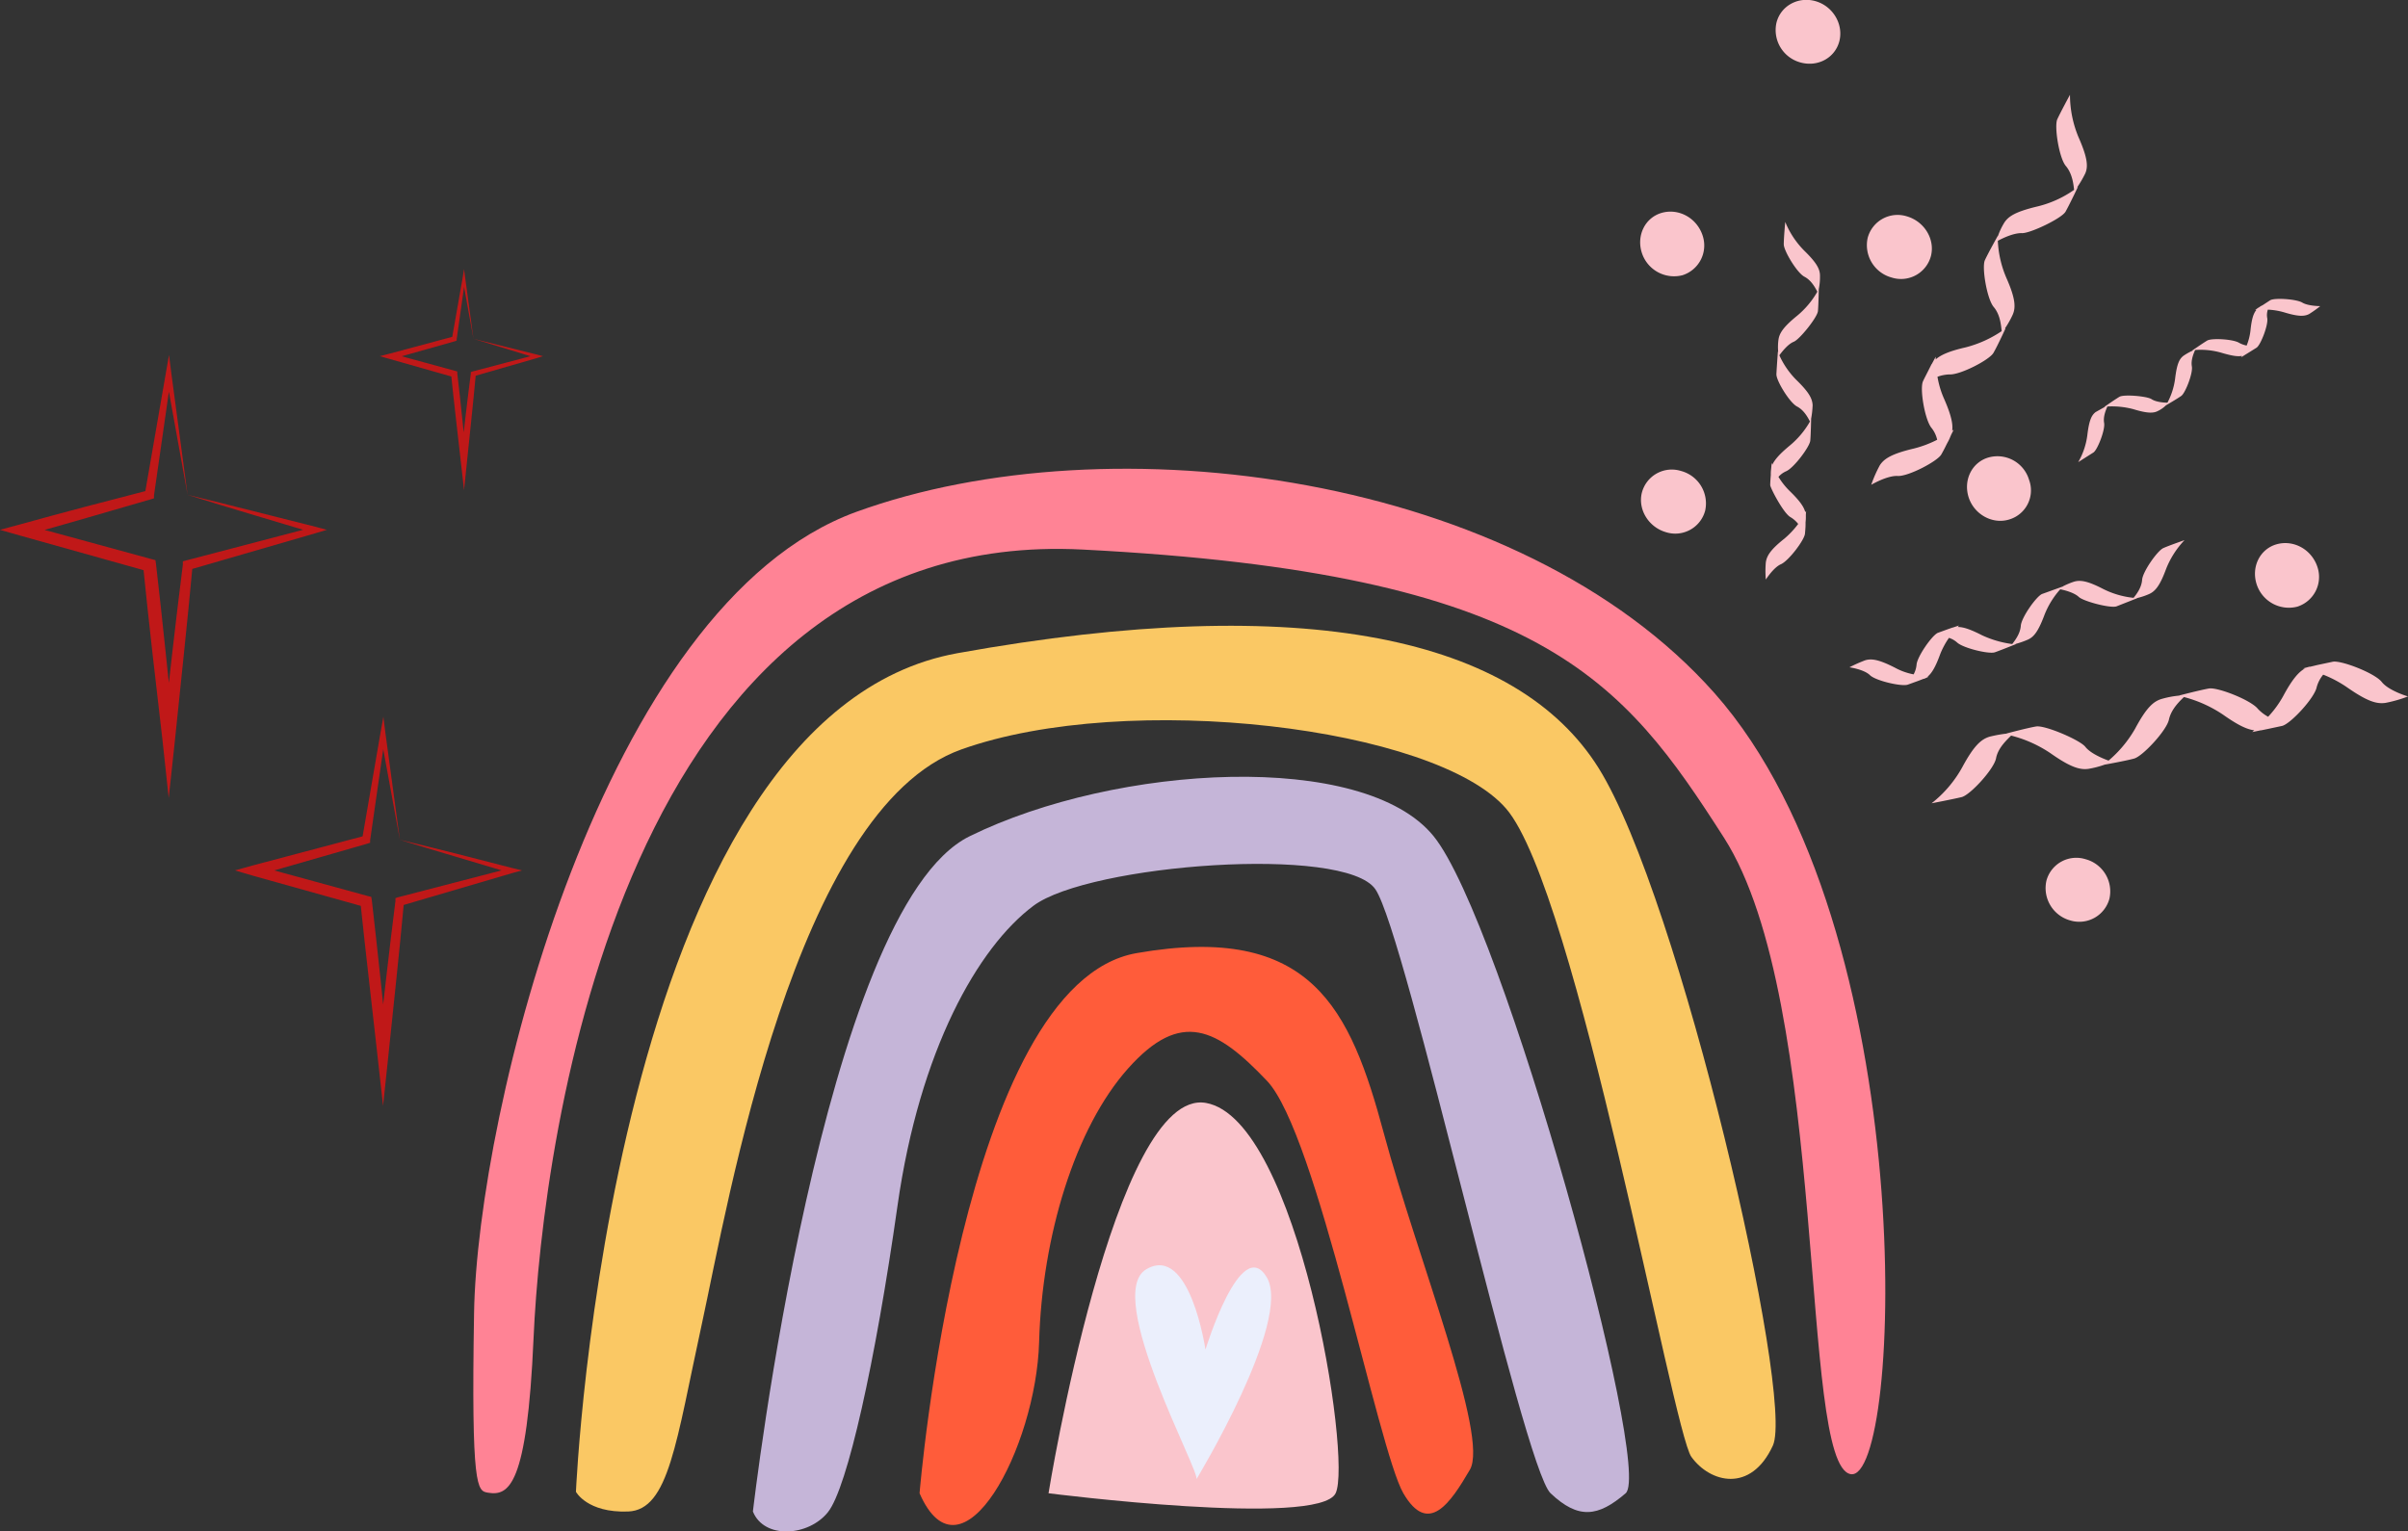 <svg xmlns="http://www.w3.org/2000/svg" width="817.8" height="520.2" viewBox="0 0 817.8 520.2">
  <rect x="0" y="0" width="817.8" height="520.2" fill="#333333" stroke="none"/>
  <title>love64_333265190</title>
  <g id="Layer_2" data-name="Layer 2">
    <g id="love64_333265190">
      <g>
        <g>
          <g>
            <path d="M165.7,507.1c7.1,1.2,13.3-2.1,15.5-52.4,3-68.1,30.4-276,186.5-268s183.5,44.4,217.8,97.9c35.9,56.1,25.4,213,43,216.2s24.6-185.3-46.2-265.3c-66.1-74.6-205.1-93-291.5-61.6S162.1,378.1,161,446.1C160,506,162.1,506.5,165.7,507.1Z" fill="#ff8395"/>
            <path d="M195.6,506.8S207,243.2,325.2,221.9s190.1-5.1,217.7,39,66.7,213.9,59.2,230.2-21.4,12.6-27.7,3.8-39-192.5-62.9-220.2-128.4-40.3-185-20.1-79.3,154.7-88.1,195-11.2,63.4-25.1,63.9S195.6,506.8,195.6,506.8Z" fill="#fac864"/>
            <path d="M255.7,513.5s23.6-204.8,73.6-229.4,134-29.2,157.6,0,74.6,215.1,65.2,223.2-16.1,8.9-25.5,0-49.1-190.1-59.5-205.2-97.2-8.5-116.1,5.6-38.7,49.1-46.2,102-17,95.7-23.6,104S259.5,523,255.7,513.5Z" fill="#c5b5d8"/>
            <path d="M312.3,507.3S326.5,334.2,386,323.8s72.6,18.9,84,61.3S505.8,488,499.2,499.3s-14.1,22.6-22.6,8-29.3-122.2-46.3-140.1-29.2-24.4-47.2-4.2-29.2,57-30.2,92.9S326.5,539.8,312.3,507.3Z" fill="#ff5c3a"/>
            <path d="M356.1,507.3s91.8,11.7,97.5,0-12.8-127-44-132.6S356.1,507.3,356.1,507.3Z" fill="#fac5cc"/>
          </g>
          <path d="M406.3,502.6c1.9-1.6-31.8-62.7-17-71.4s20.1,27.3,20.1,27.3,12-39.3,20.8-24.6S406.3,502.6,406.3,502.6Z" fill="#ebeffc"/>
        </g>
        <g>
          <path d="M668.6,169c-1.9-5.9,1.1-12,6.8-13.6a11.2,11.2,0,0,1,13.7,7.6,10.3,10.3,0,0,1-6.8,13.5c-5.6,1.7-11.8-1.7-13.7-7.5Z" fill="#fac5cc" fill-rule="evenodd"/>
          <path d="M557.6,85.9c-1.9-5.9,1.1-12,6.8-13.6s11.8,1.7,13.8,7.6a10.6,10.6,0,0,1-6.8,13.6,11.5,11.5,0,0,1-13.8-7.6Z" fill="#fac5cc" fill-rule="evenodd"/>
          <path d="M766.4,198.5c-1.9-5.9,1.1-12,6.8-13.6s11.8,1.7,13.8,7.6a10.6,10.6,0,0,1-6.8,13.6,11.5,11.5,0,0,1-13.8-7.6Z" fill="#fac5cc" fill-rule="evenodd"/>
          <path d="M808.9,231.7c-2.3-3-13.7-7.4-16.6-6.9l-5.2,1.1-2.5.6h-.3l-2.2.6h.7c-2.2,1.2-4.4,3.8-7.4,9.4a35.1,35.1,0,0,1-5.1,7,14.1,14.1,0,0,1-3.5-2.7c-2.4-3-13.7-7.4-16.6-6.9s-10.2,2.4-10.2,2.4h.3a31.6,31.6,0,0,0-6,1.1c-2.9.8-5.3,2.9-9.2,10.2a40.6,40.6,0,0,1-9,10.8c-1.9-.7-6.1-2.4-7.9-4.7s-13.7-7.4-16.7-6.9-10.1,2.4-10.1,2.4h.3a43.4,43.4,0,0,0-6.1,1.1c-2.8.9-5.2,3-9.1,10.2A40.3,40.3,0,0,1,656,272.9s7.3-1.4,10.2-2.1,11-9.5,11.7-13.2,3.9-6.4,5.1-7.7a42.6,42.6,0,0,1,13.4,6c6.8,4.8,10,5.7,12.9,5.3a32.9,32.9,0,0,0,5.4-1.4h-.1s7.3-1.3,10.2-2.1,11-9.5,11.8-13.2,3.8-6.4,5.1-7.7a43.3,43.3,0,0,1,13.3,6c5.1,3.6,8.1,5,10.6,5.3l-.7.6,2.9-.6h.2l2.4-.5,4.7-1c2.9-.8,11-9.5,11.7-13.2a11.4,11.4,0,0,1,2.2-4.2,40,40,0,0,1,8.1,4.3c6.9,4.8,10,5.7,13,5.3a44.9,44.9,0,0,0,7.7-2.2S811.3,234.7,808.9,231.7Z" fill="#fac5cc" fill-rule="evenodd"/>
          <path d="M635.1,229.4c2,1.9,10.7,3.9,12.8,3.2l3.6-1.3,1.8-.7h.2l1.5-.7h-.4c1.4-1.1,2.7-3.2,4.3-7.6a26.9,26.9,0,0,1,3-5.6,7.6,7.6,0,0,1,2.8,1.6c2.1,1.9,10.8,4,12.8,3.3s7.2-2.8,7.2-2.8h-.3a31.2,31.2,0,0,0,4.3-1.5c2-.9,3.5-2.7,5.6-8.3a28.6,28.6,0,0,1,5.4-8.8c1.5.3,4.7,1.1,6.3,2.6s10.7,3.9,12.8,3.2l7.1-2.8h-.2a23,23,0,0,0,4.2-1.4c2-.9,3.6-2.7,5.7-8.4a30.3,30.3,0,0,1,6.3-9.9s-5.2,1.8-7.2,2.7-7,8-7.2,10.8-2.1,5.1-2.9,6.1a29.7,29.7,0,0,1-10.3-3c-5.4-2.8-7.8-3.1-9.9-2.5a25.4,25.4,0,0,0-3.8,1.6h.1l-7.2,2.6c-2,.9-7,8-7.2,10.8s-2.1,5.1-2.9,6.2a35,35,0,0,1-10.3-3c-4.1-2.1-6.4-2.8-8.2-2.8l.4-.5-2.1.7h-.1l-1.7.6-3.3,1.2c-2,.9-7,8.1-7.2,10.8a8.4,8.4,0,0,1-1,3.3,21.5,21.5,0,0,1-6.4-2.3c-5.5-2.8-7.9-3.1-10-2.5a50.4,50.4,0,0,0-5.4,2.4S633.1,227.4,635.1,229.4Z" fill="#fac5cc" fill-rule="evenodd"/>
          <path d="M604.8,191.7c2.6-1.1,8-8.2,8.2-10.4s.2-2.5.2-3.9a13.4,13.4,0,0,0,.1-1.9v-.2a13.3,13.3,0,0,1,.1-1.7l-.3.4c-.4-1.7-1.8-3.8-5.2-7.1A24.7,24.7,0,0,1,604,162a7.5,7.5,0,0,1,2.6-1.9c2.6-1.1,8-8.3,8.2-10.4s.3-7.7.3-7.7v.2a31,31,0,0,0,.5-4.5c-.1-2.2-1.1-4.3-5.4-8.5a28.4,28.4,0,0,1-5.9-8.5c.9-1.2,2.9-3.8,4.9-4.6s8-8.3,8.2-10.4.3-7.7.3-7.7v.2a21.5,21.5,0,0,0,.4-4.5c0-2.2-1-4.3-5.3-8.5a29.7,29.7,0,0,1-6.5-9.8s-.5,5.4-.5,7.6,4.5,9.7,7,11,3.8,4,4.4,5.1a29.6,29.6,0,0,1-6.9,8.2c-4.8,3.9-6,6-6.3,8.1a18.8,18.8,0,0,0-.1,4.1h-.1s-.4,5.4-.5,7.6,4.5,9.7,7,11,3.8,4,4.4,5.1a29.6,29.6,0,0,1-6.9,8.2c-3.5,2.9-5.1,4.8-5.9,6.5l-.2-.7-.2,2.2h0a11.5,11.5,0,0,0-.1,1.9c-.1,1.3-.2,2.6-.2,3.5s4.5,9.6,6.9,10.9a9.4,9.4,0,0,1,2.6,2.3,30.8,30.8,0,0,1-4.7,5c-4.8,3.8-6,5.9-6.3,8.1a34.7,34.7,0,0,0,0,5.8S602.3,192.8,604.8,191.7Z" fill="#fac5cc" fill-rule="evenodd"/>
          <path d="M565.8,180.8a10.5,10.5,0,0,0,13.3-7.3,11.4,11.4,0,0,0-8.2-13.5,10.5,10.5,0,0,0-13.3,7.4c-1.4,5.7,2.3,11.7,8.2,13.4Z" fill="#fac5cc" fill-rule="evenodd"/>
          <path d="M705.9,46.6A37.5,37.5,0,0,1,703,32.2s-3.2,5.9-4.3,8.3.6,13.2,2.9,15.9,2.6,6.5,2.8,8.1a36.5,36.5,0,0,1-12.3,5.6c-7.6,1.8-10.1,3.4-11.5,5.7a23.1,23.1,0,0,0-2.1,4.5v-.2s-3.3,5.9-4.4,8.3.7,13.2,3,15.9,2.5,6.5,2.7,8.2a39.2,39.2,0,0,1-12.2,5.5c-5.7,1.3-8.5,2.6-10.2,4.1v-.9l-1.3,2.4a.1.1,0,0,1-.1.1l-1,2c-.7,1.4-1.5,2.9-1.9,3.8-1.2,2.4.6,13.2,2.9,15.9a9.9,9.9,0,0,1,1.9,4,37.1,37.1,0,0,1-8,3c-7.6,1.8-10.1,3.5-11.5,5.7a44.9,44.9,0,0,0-2.9,6.6s5.4-3.2,9-3,13.5-5,14.8-7.3,1.4-2.7,2.2-4.2a13.8,13.8,0,0,0,1-2.2c.1,0,.1-.1.1-.2l.9-1.8-.5.3c.3-2.2-.3-5.2-2.7-10.7A31,31,0,0,1,658,128a12.9,12.9,0,0,1,4.1-.8c3.6.2,13.5-4.9,14.9-7.3s4.1-8.3,4.1-8.3h-.2a31.5,31.5,0,0,0,2.7-4.8c1-2.4.9-5.4-2.2-12.4a35.8,35.8,0,0,1-2.9-12.6c1.7-.9,5.4-2.7,8.2-2.6s13.5-5,14.8-7.3,4.2-8.4,4.2-8.4l-.3.2a37.7,37.7,0,0,0,2.8-4.8C709.2,56.6,709,53.6,705.9,46.6Z" fill="#fac5cc" fill-rule="evenodd"/>
          <path d="M708.9,147.8a24.3,24.3,0,0,1-3.1,9.2l5.2-3.3c1.4-1,4-7.7,3.6-10s.7-4.6,1.1-5.6a28.3,28.3,0,0,1,8.8.9c4.9,1.5,6.9,1.4,8.4.6a10.1,10.1,0,0,0,2.7-1.9h0s3.8-2.2,5.2-3.2,4-7.7,3.6-10,.7-4.6,1.1-5.6a25.5,25.5,0,0,1,8.8.9c3.7,1.1,5.7,1.4,7.1,1.1a1.4,1.4,0,0,1-.3.5l1.6-1h0l1.3-.8,2.4-1.5c1.4-1,4-7.7,3.6-10a5.7,5.7,0,0,1,.2-2.9,23.3,23.3,0,0,1,5.5.9c4.9,1.5,6.9,1.4,8.5.6A41.5,41.5,0,0,0,788,104s-4.1,0-6.1-1.2-9.4-1.7-10.9-.8l-2.6,1.7a5.7,5.7,0,0,0-1.3.8H767l-1.1.8h.4c-1,1.2-1.6,3.1-2,7a19,19,0,0,1-1.3,5.1,9.2,9.2,0,0,1-2.5-.9c-2-1.3-9.4-1.7-10.9-.8s-5.1,3.4-5.1,3.4h.2a20.2,20.2,0,0,0-3.2,1.8c-1.4,1.1-2.2,2.8-2.8,7.8a23.9,23.9,0,0,1-2.6,8.1c-1.2,0-3.9-.2-5.4-1.2s-9.4-1.7-10.9-.8-5.1,3.4-5.1,3.4h.2l-3.2,1.8C710.3,141.1,709.5,142.8,708.9,147.8Z" fill="#fac5cc" fill-rule="evenodd"/>
          <path d="M611.4,21.2c6,1.7,11.9-1.6,13.3-7.3S622.5,2.1,616.6.4,604.7,2,603.3,7.8a11.4,11.4,0,0,0,8.1,13.4Z" fill="#fac5cc" fill-rule="evenodd"/>
          <path d="M642.5,94.3a10.5,10.5,0,0,0,13.3-7.4c1.4-5.7-2.3-11.7-8.2-13.4a10.5,10.5,0,0,0-13.3,7.3,11.4,11.4,0,0,0,8.2,13.5Z" fill="#fac5cc" fill-rule="evenodd"/>
          <path d="M703.1,312.7a10.6,10.6,0,0,0,13.3-7.4,11.3,11.3,0,0,0-8.1-13.4,10.5,10.5,0,0,0-13.3,7.3,11.4,11.4,0,0,0,8.1,13.5Z" fill="#fac5cc" fill-rule="evenodd"/>
        </g>
        <path d="M63.7,168.1l-7.4-40.9h1.9l-5.9,41.1v1l-1,.3C36.8,173.8,22.5,178,8.1,182v-3.9l43.2,11.8,1.5.4.2,1.5c2.3,19.7,4.2,39.5,6.4,59.3H55.2c2.2-19.7,4.4-39.5,6.9-59.3v-1.1l1.1-.3L106.7,179v2.1C92.4,176.8,78,172.6,63.7,168.1Zm0,0c14.6,3.5,29.1,7.3,43.6,10.9l3.7,1-3.7,1.1L64.2,193.6l1.2-1.4c-1.8,19.8-4,39.6-6,59.4l-2.1,19.5-2.1-19.5c-2.3-19.8-4.6-39.5-6.6-59.4l1.6,1.9L7,182l-7-2,7-1.9c14.4-4,28.9-7.8,43.3-11.5l-1.1,1.2,7.1-40.9,1.1-6.3.8,6.3Z" fill="#c01818"/>
        <path d="M135.8,285.3l-6.6-36h1.7l-5.2,36.2v.8l-.9.3L86.9,297.5V294l38,10.4,1.2.3.2,1.3c2,17.4,3.8,34.8,5.6,52.2h-3.7c2-17.4,3.9-34.8,6.1-52.1v-1l1-.3,38.1-9.9v1.7C160.9,292.8,148.3,289.2,135.8,285.3Zm0,0c12.7,3,25.4,6.3,38.2,9.6l3.3.8-3.3.9-37.8,11.1,1-1.3c-1.6,17.4-3.5,34.8-5.3,52.2l-1.8,17.1-1.9-17.1c-1.9-17.4-4-34.7-5.8-52.1l1.4,1.6L85.9,297.5l-6.1-1.8,6.1-1.7L124,283.9l-1,1.1,6.2-35.9,1-5.6.7,5.6Z" fill="#c01818"/>
        <path d="M160.8,115.1l-3.7-20.4h.9l-2.9,20.5v.5l-.5.2L133,122v-1.9l21.6,5.9.7.2v.7c1.2,9.9,2.1,19.8,3.2,29.6h-2.1c1.1-9.8,2.2-19.7,3.5-29.6v-.5l.6-.2,21.6-5.7v1.1Zm0,0,21.7,5.4,1.9.5-1.9.6L161,127.8l.6-.7c-.9,9.9-2,19.8-3,29.7l-1,9.7-1.1-9.7c-1.1-9.9-2.3-19.8-3.3-29.7l.8,1L132.5,122l-3.5-1,3.5-.9,21.6-5.8-.6.7,3.6-20.5.5-3.1.4,3.1Z" fill="#c01818"/>
      </g>
    </g>
  </g>
</svg>
